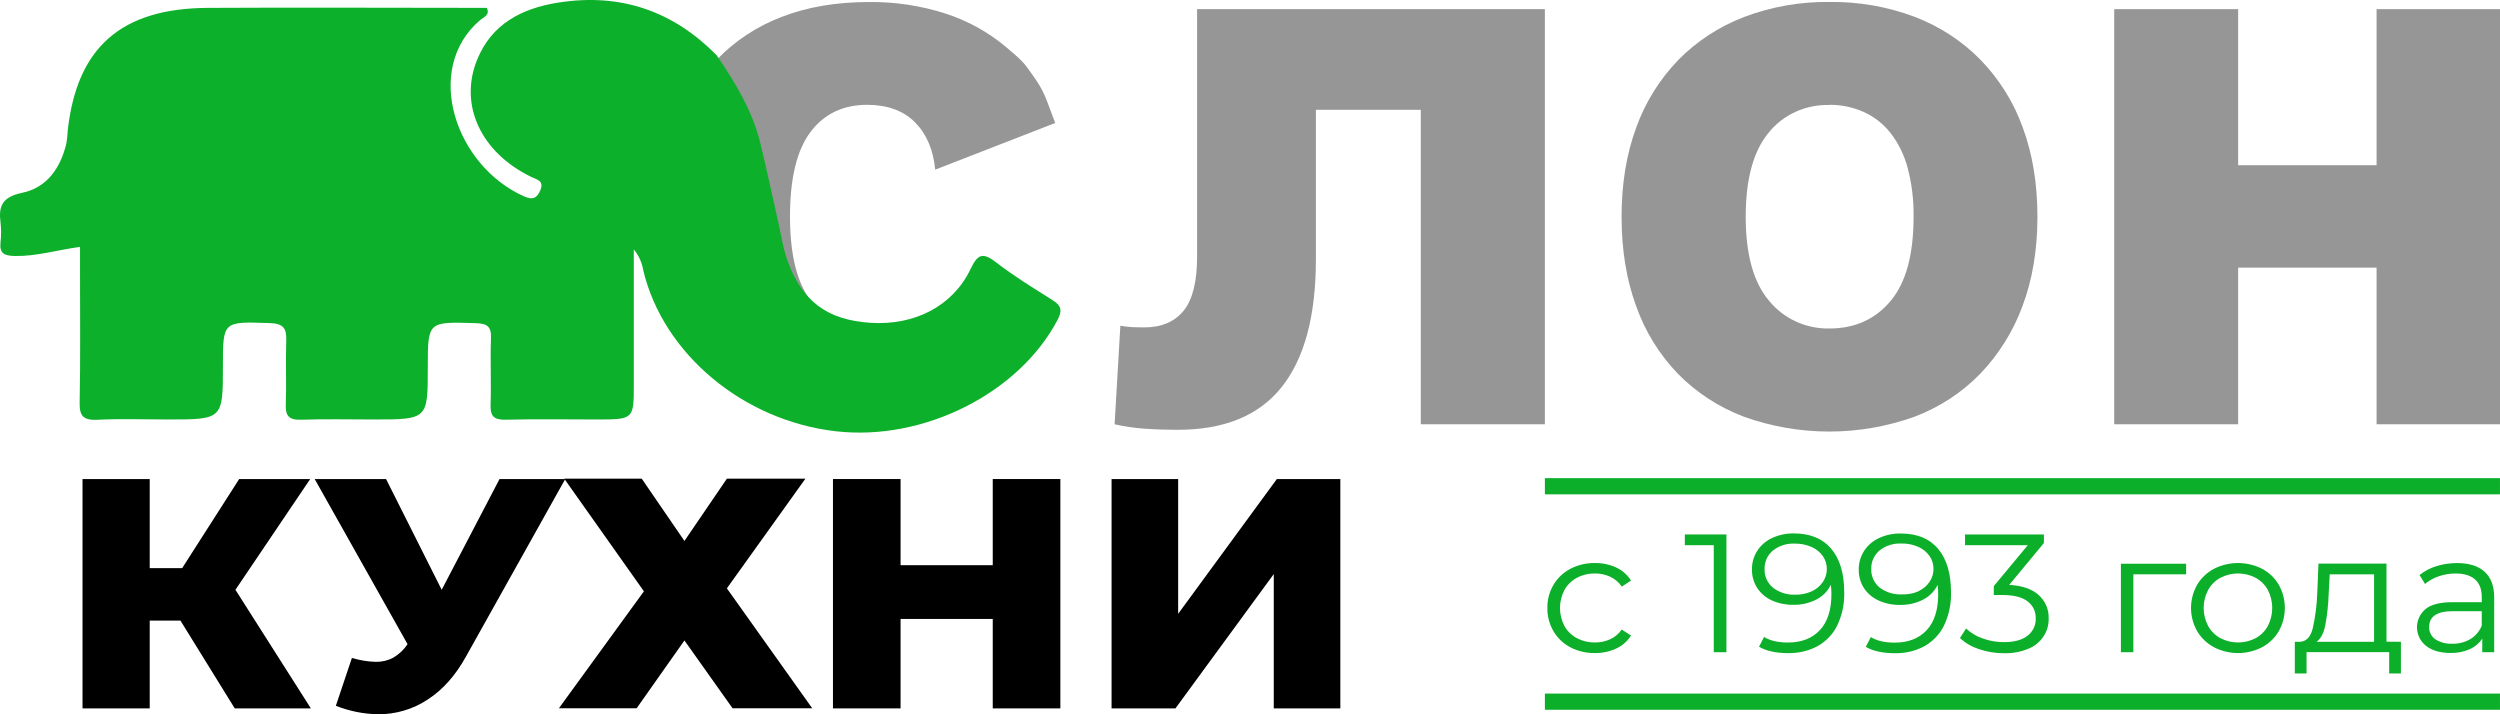 <svg width="140" height="40" viewBox="0 0 140 40" fill="none" xmlns="http://www.w3.org/2000/svg">
<path d="M52.373 9.5C52.263 8.384 51.886 7.501 51.241 6.851C50.597 6.201 49.706 5.874 48.569 5.869C47.212 5.869 46.152 6.376 45.388 7.391C44.624 8.406 44.242 9.98 44.24 12.113C44.24 14.268 44.634 15.852 45.42 16.867C45.772 17.352 46.245 17.745 46.794 18.012C47.343 18.279 47.953 18.411 48.569 18.396C49.71 18.396 50.631 19.068 51.298 18.396C51.966 17.724 53.052 18.806 53.16 17.566L56.305 16.887C56.176 18.395 59.235 17.378 58.661 18.566C58.088 19.754 56.322 20.268 55.374 21.095C54.426 21.922 53.709 22.223 52.407 22.666C51.106 23.11 50.19 23.759 48.597 23.759C46.746 23.759 45.166 23.881 43.724 23.323C42.335 22.803 41.091 21.981 40.088 20.922C39.075 19.824 38.31 18.537 37.843 17.141C37.329 15.662 37.072 13.993 37.072 12.135C37.048 10.442 37.315 8.756 37.863 7.146C38.337 5.745 39.11 4.453 40.131 3.353C41.137 2.299 42.379 1.477 43.764 0.95C45.197 0.392 46.828 0.113 48.658 0.114C50.118 0.097 51.57 0.316 52.955 0.761C54.189 1.162 55.33 1.791 56.313 2.613C57.26 3.414 57.312 3.467 57.829 4.205C58.498 5.16 58.496 5.318 59.092 6.887L52.373 9.5Z" fill="#969696"/>
<path d="M86.513 0.512V23.759H79.564V6.15H73.69V14.519C73.69 17.676 73.055 20.057 71.784 21.663C70.514 23.269 68.565 24.071 65.938 24.069C65.293 24.069 64.679 24.049 64.097 24.007C63.532 23.968 62.97 23.885 62.418 23.76L62.74 18.242C62.969 18.283 63.202 18.309 63.434 18.321C63.661 18.331 63.871 18.335 64.065 18.335C65.034 18.335 65.771 18.026 66.278 17.406C66.784 16.787 67.038 15.774 67.037 14.368V0.512H86.513Z" fill="#969696"/>
<path d="M102.437 0.11C104.076 0.087 105.705 0.371 107.232 0.946C108.628 1.481 109.885 2.303 110.914 3.353C111.966 4.442 112.769 5.73 113.272 7.134C113.821 8.614 114.096 10.282 114.096 12.14C114.096 13.997 113.816 15.666 113.257 17.146C112.744 18.546 111.942 19.832 110.897 20.926C109.876 21.977 108.624 22.798 107.232 23.329C104.141 24.446 100.731 24.446 97.639 23.329C96.251 22.8 95 21.986 93.974 20.944C92.925 19.855 92.128 18.566 91.632 17.162C91.083 15.674 90.808 14.001 90.808 12.141C90.808 10.282 91.083 8.613 91.632 7.135C92.135 5.731 92.938 4.443 93.989 3.353C95.019 2.304 96.276 1.484 97.672 0.95C99.188 0.376 100.806 0.09 102.437 0.11ZM102.437 5.88C101.784 5.863 101.136 5.995 100.546 6.264C99.957 6.533 99.442 6.933 99.044 7.43C98.188 8.461 97.76 10.029 97.76 12.135C97.76 14.263 98.201 15.839 99.084 16.862C99.483 17.349 99.994 17.741 100.577 18.008C101.159 18.274 101.798 18.407 102.444 18.396C103.864 18.396 105.005 17.885 105.867 16.862C106.73 15.839 107.161 14.263 107.16 12.135C107.175 11.206 107.061 10.278 106.821 9.377C106.634 8.671 106.305 8.007 105.85 7.424C105.455 6.926 104.939 6.527 104.349 6.262C103.749 5.997 103.096 5.863 102.437 5.869V5.88Z" fill="#969696"/>
<path d="M125.336 0.512V9.253H133.088V0.512H140V23.759H133.088V14.987H125.336V23.759H118.396V0.512H125.336Z" fill="#969696"/>
<path d="M43.588 12.468C43.742 13.147 43.84 13.847 44.067 14.504C44.883 16.856 46.309 17.922 48.752 18.078C51.219 18.236 53.355 17.144 54.346 15.075C54.733 14.271 54.997 14.084 55.776 14.688C56.777 15.463 57.87 16.132 58.948 16.81C59.449 17.123 59.492 17.402 59.222 17.917C57.063 22.018 51.736 24.715 46.812 24.152C41.611 23.56 37.12 19.799 36.018 15.116C35.949 14.696 35.769 14.301 35.493 13.969V21.515C35.493 23.491 35.493 23.491 33.376 23.491C31.697 23.491 30.018 23.46 28.34 23.504C27.648 23.523 27.45 23.3 27.472 22.658C27.517 21.421 27.447 20.179 27.495 18.942C27.521 18.287 27.292 18.115 26.621 18.096C23.956 18.017 23.958 17.992 23.956 20.586C23.956 23.491 23.956 23.491 20.872 23.491C19.538 23.491 18.203 23.458 16.87 23.504C16.175 23.529 15.981 23.285 16.004 22.652C16.047 21.456 15.989 20.256 16.03 19.059C16.053 18.396 15.876 18.116 15.105 18.093C12.483 18.007 12.483 17.976 12.483 20.499C12.483 23.492 12.483 23.492 9.349 23.491C8.058 23.491 6.764 23.443 5.477 23.507C4.679 23.546 4.445 23.315 4.46 22.547C4.51 20.11 4.48 17.672 4.482 15.235V13.825C3.197 14.001 2.049 14.356 0.835 14.336C0.232 14.325 -0.039 14.188 0.029 13.575C0.072 13.205 0.072 12.831 0.029 12.461C-0.089 11.536 0.124 11.031 1.25 10.795C2.661 10.499 3.396 9.37 3.717 8.035C3.757 7.79 3.783 7.543 3.794 7.295C4.312 2.656 6.78 0.468 11.64 0.441C16.847 0.411 22.055 0.441 27.261 0.441C27.46 0.848 27.073 0.966 26.883 1.129C23.672 3.871 25.495 9.31 29.378 11.009C29.827 11.204 30.069 11.104 30.255 10.661C30.485 10.117 30.078 10.07 29.734 9.899C26.922 8.532 25.691 5.869 26.721 3.34C27.526 1.361 29.188 0.471 31.273 0.144C34.778 -0.407 37.709 0.636 40.129 3.091C41.185 4.636 42.147 6.227 42.587 8.048C42.941 9.516 43.256 10.994 43.588 12.468Z" fill="#0CB02A"/>
<path d="M10.105 34.753H8.384V39.67H4.621V26.826H8.384V31.817H10.2L13.394 26.826H17.371L13.184 33.028L17.409 39.67H13.146L10.105 34.753Z" fill="black"/>
<path d="M31.654 26.826L26.103 36.752C25.517 37.816 24.8 38.624 23.952 39.174C23.136 39.715 22.168 40.003 21.177 40C20.363 39.984 19.559 39.823 18.808 39.524L19.707 36.844C20.14 36.976 20.591 37.051 21.045 37.064C21.39 37.07 21.73 36.988 22.031 36.826C22.35 36.636 22.621 36.379 22.823 36.074L17.622 26.826H21.619L24.735 33.028L27.974 26.826H31.654Z" fill="black"/>
<path d="M35.938 26.807L38.328 30.293L40.705 26.807H45.102L40.705 32.948L45.485 39.664H41.024L38.328 35.866L35.651 39.664H31.298L36.059 33.113L31.598 26.807H35.938Z" fill="black"/>
<path d="M59.38 26.826V39.67H55.594V34.661H50.432V39.67H46.646V26.826H50.432V31.651H55.594V26.826H59.38Z" fill="black"/>
<path d="M62.248 26.826H65.977V34.373L71.504 26.826H75.059V39.67H71.331V32.147L65.824 39.67H62.248V26.826Z" fill="black"/>
<path d="M87.945 36.252C87.548 36.043 87.219 35.731 86.997 35.352C86.764 34.954 86.645 34.504 86.653 34.047C86.645 33.592 86.763 33.143 86.997 32.746C87.22 32.369 87.548 32.059 87.945 31.851C88.365 31.633 88.837 31.523 89.314 31.53C89.727 31.524 90.135 31.609 90.507 31.78C90.852 31.942 91.14 32.196 91.337 32.511L90.821 32.85C90.661 32.613 90.437 32.422 90.173 32.298C89.906 32.175 89.614 32.112 89.319 32.114C88.965 32.108 88.617 32.191 88.307 32.356C88.011 32.514 87.769 32.751 87.61 33.038C87.446 33.351 87.36 33.697 87.36 34.048C87.36 34.399 87.446 34.746 87.61 35.059C87.77 35.345 88.012 35.581 88.307 35.738C88.615 35.901 88.963 35.983 89.314 35.978C89.609 35.981 89.901 35.92 90.169 35.799C90.432 35.678 90.656 35.489 90.816 35.253L91.337 35.592C91.139 35.908 90.848 36.162 90.501 36.321C90.131 36.492 89.724 36.578 89.314 36.571C88.837 36.579 88.365 36.469 87.945 36.252Z" fill="#0BAF29"/>
<path d="M96.68 29.929V36.524H95.971V30.531H94.35V29.929H96.68Z" fill="#0BAF29"/>
<path d="M102.549 30.728C103.033 31.303 103.276 32.115 103.277 33.164C103.297 33.806 103.163 34.445 102.884 35.03C102.647 35.512 102.264 35.914 101.784 36.184C101.28 36.452 100.711 36.587 100.134 36.575C99.453 36.575 98.909 36.455 98.505 36.216L98.788 35.67C99.117 35.877 99.559 35.981 100.123 35.981C100.883 35.981 101.479 35.75 101.91 35.289C102.343 34.827 102.559 34.157 102.56 33.278C102.56 33.115 102.549 32.936 102.53 32.74C102.362 33.097 102.075 33.39 101.715 33.574C101.32 33.776 100.877 33.878 100.429 33.87C100.014 33.877 99.602 33.793 99.226 33.624C98.889 33.472 98.605 33.232 98.406 32.931C98.206 32.62 98.104 32.261 98.111 31.896C98.102 31.525 98.205 31.16 98.408 30.844C98.611 30.529 98.906 30.277 99.255 30.12C99.631 29.95 100.043 29.865 100.458 29.871C101.368 29.872 102.065 30.158 102.549 30.728ZM101.46 33.113C101.711 32.997 101.924 32.818 102.077 32.596C102.227 32.376 102.306 32.118 102.303 31.856C102.303 31.609 102.23 31.367 102.091 31.159C101.939 30.935 101.726 30.756 101.474 30.641C101.167 30.502 100.831 30.434 100.492 30.442C100.051 30.424 99.619 30.563 99.28 30.833C99.128 30.962 99.007 31.122 98.927 31.301C98.847 31.48 98.81 31.674 98.817 31.869C98.809 32.064 98.846 32.258 98.926 32.437C99.006 32.617 99.127 32.776 99.28 32.905C99.634 33.18 100.08 33.322 100.535 33.303C100.855 33.31 101.172 33.245 101.46 33.113Z" fill="#0BAF29"/>
<path d="M108.529 30.728C109.013 31.303 109.256 32.115 109.256 33.164C109.276 33.808 109.141 34.449 108.862 35.036C108.625 35.518 108.242 35.92 107.763 36.19C107.259 36.458 106.689 36.593 106.113 36.58C105.432 36.58 104.888 36.461 104.483 36.222L104.767 35.676C105.095 35.883 105.538 35.987 106.102 35.987C106.862 35.987 107.457 35.756 107.889 35.294C108.321 34.833 108.537 34.163 108.539 33.283C108.539 33.121 108.528 32.942 108.508 32.746C108.34 33.103 108.053 33.396 107.693 33.58C107.298 33.782 106.856 33.884 106.407 33.875C105.992 33.883 105.581 33.799 105.205 33.63C104.868 33.479 104.583 33.239 104.384 32.937C104.185 32.626 104.083 32.267 104.09 31.901C104.084 31.525 104.191 31.155 104.398 30.836C104.602 30.527 104.894 30.281 105.239 30.124C105.615 29.954 106.026 29.869 106.441 29.876C107.349 29.874 108.045 30.158 108.529 30.728ZM107.434 33.107C107.685 32.991 107.898 32.812 108.051 32.59C108.201 32.37 108.28 32.112 108.276 31.85C108.277 31.603 108.204 31.361 108.065 31.153C107.913 30.929 107.699 30.75 107.448 30.635C107.141 30.496 106.805 30.428 106.466 30.437C106.025 30.418 105.593 30.557 105.254 30.827C105.102 30.956 104.981 31.116 104.901 31.295C104.821 31.474 104.784 31.668 104.792 31.863C104.782 32.058 104.82 32.252 104.9 32.431C104.98 32.611 105.101 32.77 105.254 32.899C105.611 33.171 106.06 33.309 106.515 33.285C106.831 33.297 107.146 33.238 107.434 33.113V33.107Z" fill="#0BAF29"/>
<path d="M114.161 33.316C114.347 33.484 114.494 33.688 114.592 33.914C114.689 34.141 114.734 34.385 114.725 34.63C114.736 34.989 114.634 35.343 114.433 35.645C114.232 35.948 113.94 36.186 113.596 36.327C113.166 36.507 112.7 36.593 112.231 36.58C111.751 36.584 111.274 36.506 110.822 36.351C110.423 36.223 110.06 36.012 109.757 35.733L110.1 35.195C110.36 35.44 110.671 35.629 111.013 35.747C111.402 35.891 111.815 35.962 112.231 35.959C112.794 35.959 113.229 35.842 113.538 35.605C113.689 35.489 113.81 35.34 113.89 35.171C113.97 35.001 114.009 34.816 114 34.63C114.008 34.446 113.97 34.263 113.89 34.096C113.809 33.929 113.689 33.783 113.538 33.67C113.229 33.437 112.766 33.321 112.142 33.321H111.652V32.822L113.556 30.531H110.042V29.929H114.459V30.41L112.515 32.755C113.236 32.794 113.784 32.981 114.161 33.316Z" fill="#0BAF29"/>
<path d="M122.423 32.162H119.468V36.524H118.77V31.569H122.423V32.162Z" fill="#0BAF29"/>
<path d="M123.985 36.246C123.591 36.035 123.264 35.723 123.041 35.346C122.815 34.947 122.697 34.5 122.697 34.046C122.697 33.592 122.815 33.145 123.041 32.746C123.263 32.37 123.59 32.06 123.985 31.851C124.399 31.64 124.861 31.53 125.33 31.53C125.798 31.53 126.26 31.64 126.674 31.851C127.068 32.059 127.393 32.369 127.612 32.746C127.835 33.146 127.951 33.593 127.951 34.046C127.951 34.5 127.835 34.946 127.612 35.346C127.393 35.724 127.068 36.035 126.674 36.246C126.261 36.46 125.799 36.572 125.33 36.572C124.86 36.572 124.398 36.46 123.985 36.246ZM126.316 35.738C126.607 35.578 126.844 35.34 126.999 35.055C127.161 34.741 127.245 34.396 127.245 34.046C127.245 33.697 127.161 33.352 126.999 33.038C126.844 32.752 126.607 32.516 126.316 32.356C126.013 32.197 125.674 32.114 125.33 32.114C124.985 32.114 124.646 32.197 124.343 32.356C124.051 32.516 123.813 32.753 123.655 33.038C123.491 33.351 123.405 33.696 123.405 34.046C123.405 34.397 123.491 34.742 123.655 35.055C123.812 35.34 124.051 35.577 124.343 35.738C124.646 35.896 124.985 35.978 125.33 35.978C125.674 35.978 126.013 35.896 126.316 35.738Z" fill="#0BAF29"/>
<path d="M134.451 35.94V37.715H133.794V36.518H129.167V37.715H128.509V35.94H128.804C129.15 35.922 129.387 35.676 129.511 35.2C129.659 34.549 129.744 33.887 129.766 33.221L129.835 31.563H133.644V35.934L134.451 35.94ZM130.219 35.003C130.128 35.459 129.963 35.771 129.729 35.94H132.948V32.162H130.464L130.406 33.264C130.387 33.847 130.324 34.428 130.219 35.003Z" fill="#0BAF29"/>
<path d="M139.135 32.015C139.494 32.34 139.674 32.819 139.675 33.452V36.524H139.007V35.759C138.842 36.017 138.601 36.223 138.315 36.351C137.977 36.501 137.607 36.575 137.235 36.567C136.66 36.567 136.202 36.435 135.861 36.172C135.704 36.047 135.578 35.89 135.489 35.713C135.401 35.536 135.354 35.343 135.351 35.147C135.348 34.951 135.389 34.757 135.471 34.578C135.553 34.398 135.675 34.238 135.828 34.108C136.143 33.85 136.649 33.722 137.345 33.722H138.978V33.426C138.978 32.999 138.853 32.674 138.605 32.45C138.355 32.228 137.988 32.116 137.515 32.116C137.193 32.115 136.875 32.168 136.572 32.271C136.289 32.367 136.028 32.512 135.801 32.701L135.493 32.202C135.771 31.98 136.091 31.811 136.435 31.706C136.809 31.589 137.201 31.53 137.595 31.532C138.262 31.531 138.775 31.692 139.135 32.015ZM138.349 35.784C138.636 35.606 138.857 35.343 138.978 35.036V34.226H137.357C136.473 34.226 136.032 34.522 136.033 35.114C136.027 35.246 136.056 35.377 136.116 35.496C136.175 35.616 136.264 35.719 136.375 35.798C136.66 35.979 136.998 36.067 137.339 36.048C137.695 36.056 138.046 35.965 138.349 35.784Z" fill="#0BAF29"/>
<path d="M139.999 26.776H86.513V27.683H139.999V26.776Z" fill="#0BAF29"/>
<path d="M139.999 38.84H86.513V39.747H139.999V38.84Z" fill="#0BAF29"/>
</svg>

